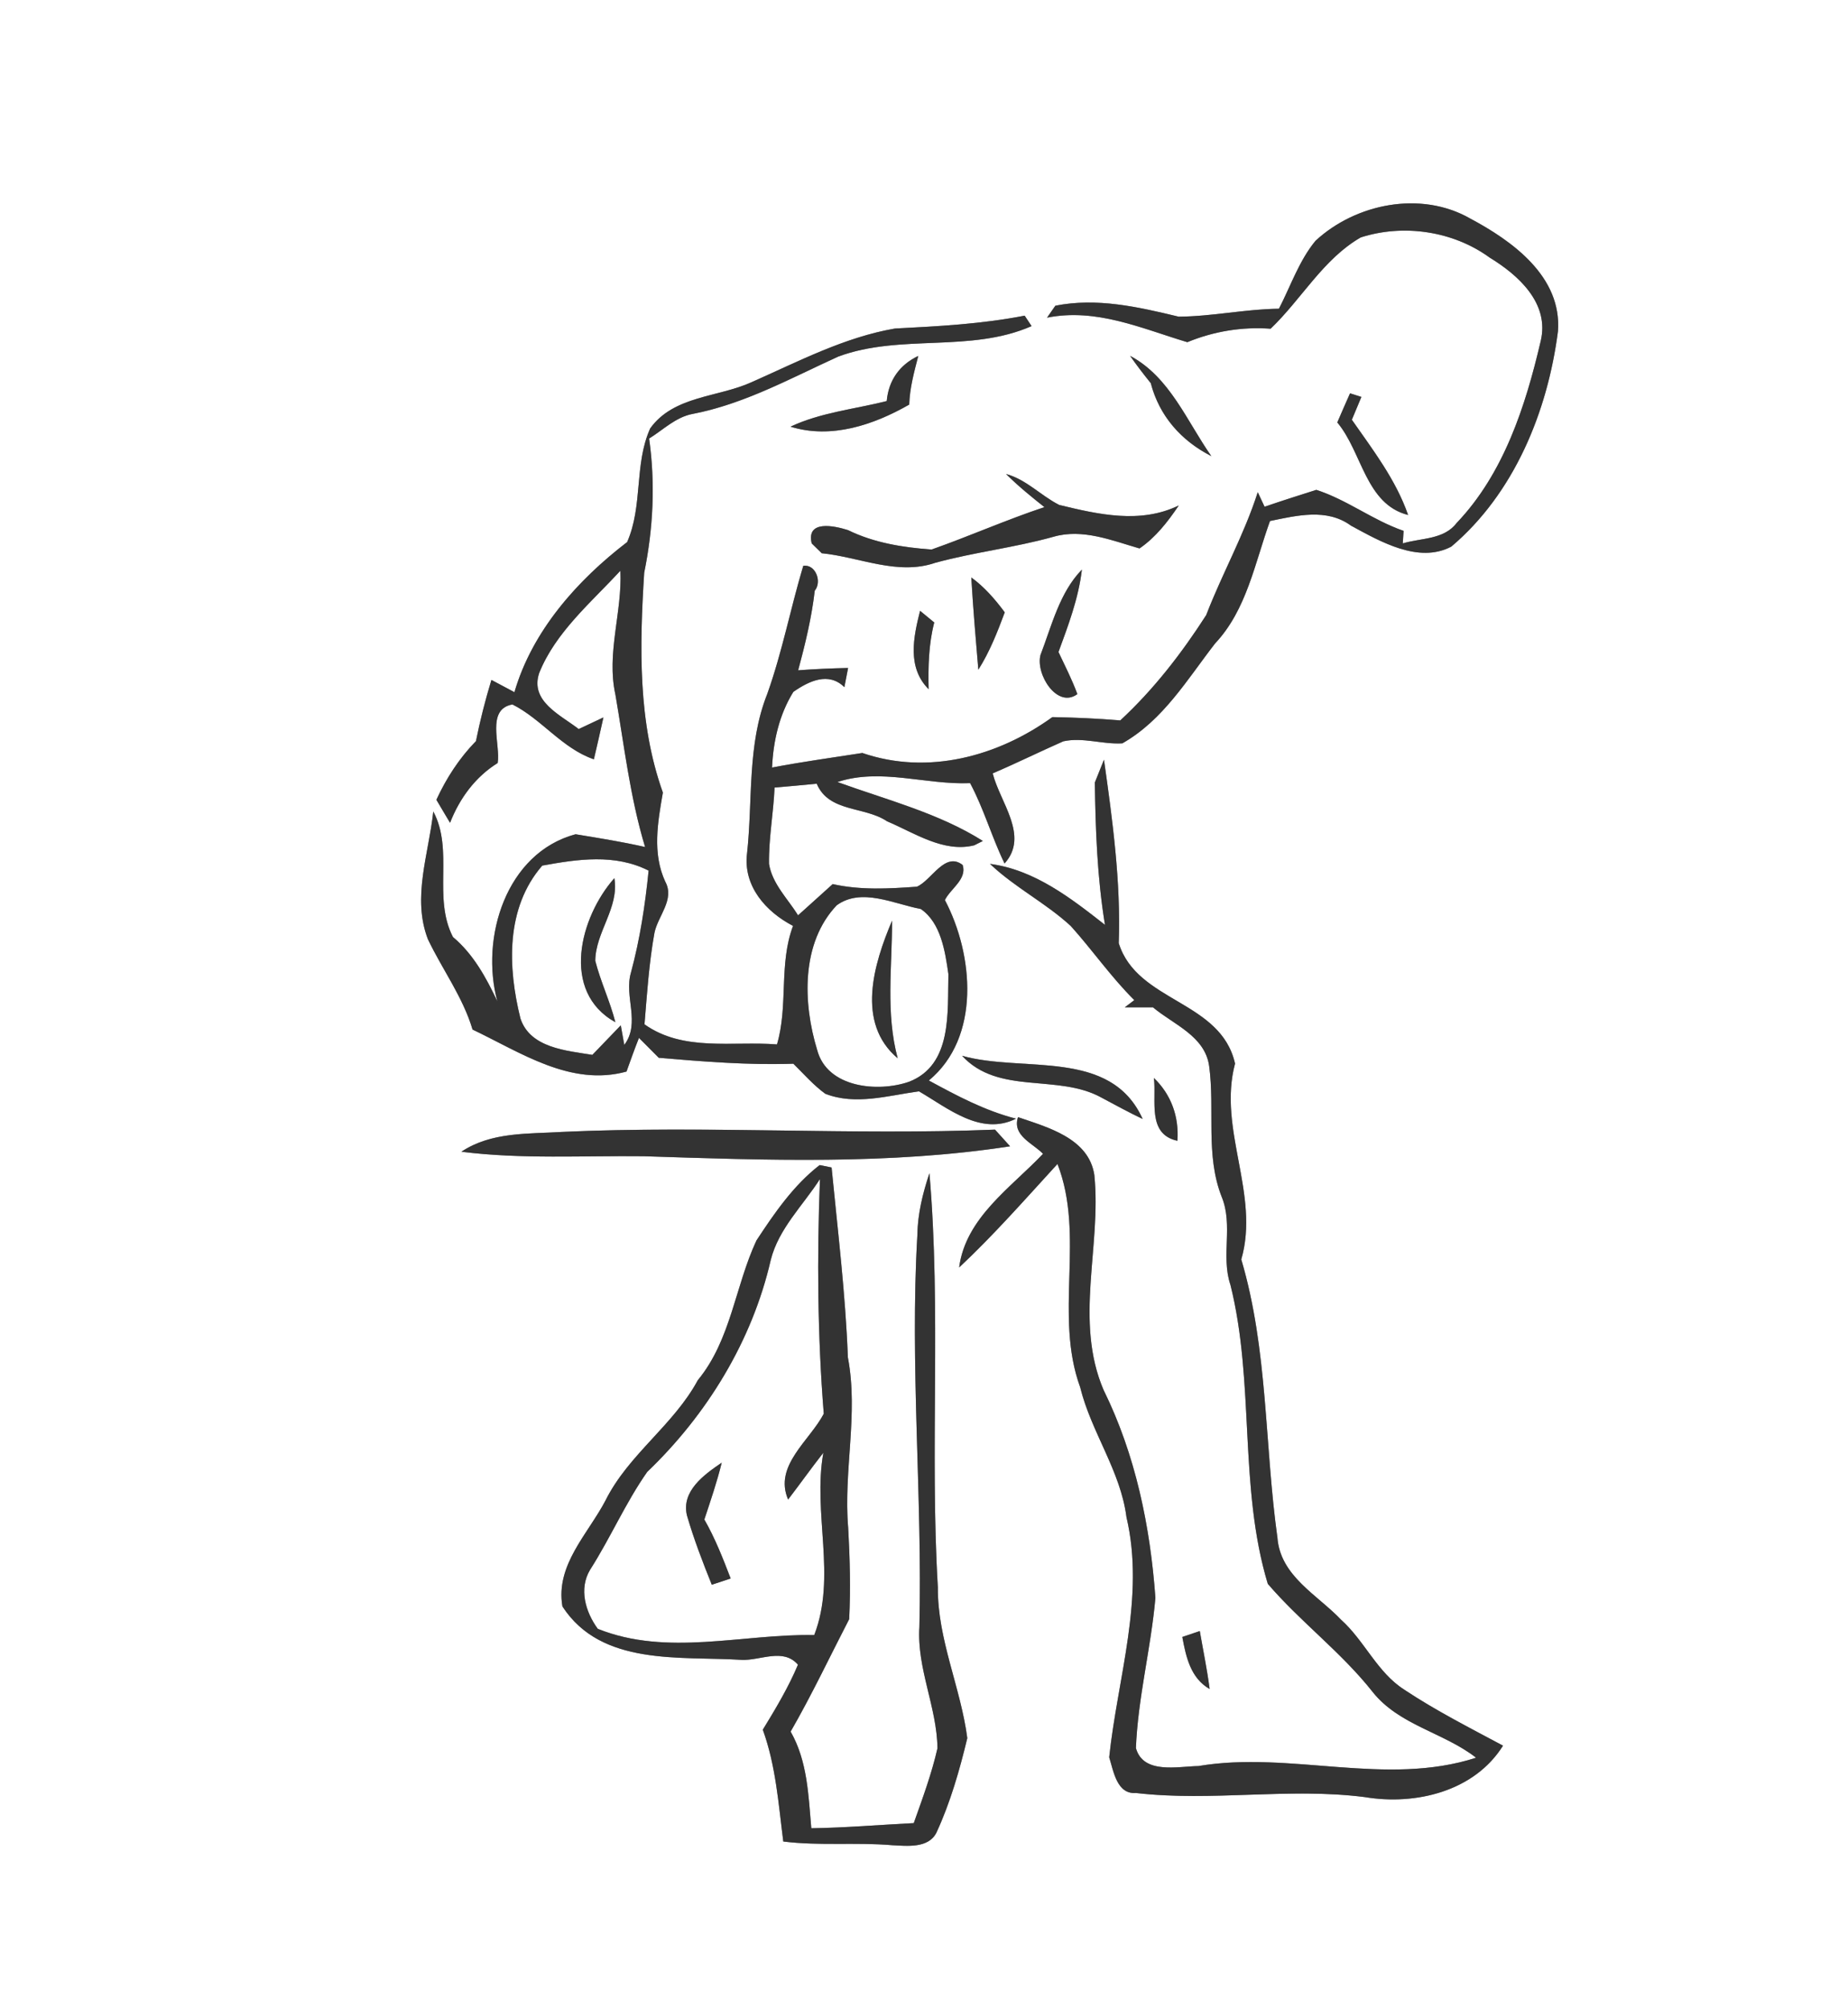 <svg width="184pt" height="200pt" viewBox="0 0 184 200" xmlns="http://www.w3.org/2000/svg">
  <rect x="0" y="0" width="184" height="200" fill="#808080" stroke="none"/>
  <g fill="#FFF">
    <path d="M0 0h184v200H0V0m130.98 23.97c-1.64 1.99-2.47 4.5-3.64 6.76-3.35.04-6.65.77-9.99.79-4.04-.97-8.11-1.91-12.27-1.09-.21.29-.62.89-.83 1.19 4.91-.98 9.4 1.07 13.97 2.44a18.23 18.23 0 0 1 8.29-1.34c3.08-2.94 5.24-6.94 8.98-9.09 4.26-1.36 9.19-.64 12.83 2.01 2.87 1.75 5.99 4.56 5.08 8.32-1.51 6.47-3.68 13.19-8.37 18.1-1.27 1.67-3.54 1.48-5.36 2.03l.08-1.25c-3.05-1.05-5.62-3.09-8.69-4.08-1.72.55-3.44 1.09-5.15 1.68l-.68-1.45c-1.35 4.23-3.54 8.1-5.13 12.23-2.44 3.8-5.24 7.42-8.56 10.49-2.25-.19-4.51-.29-6.76-.33-5.43 3.92-12.4 5.81-18.92 3.57-3 .47-6.01.88-8.99 1.45.12-2.64.72-5.27 2.12-7.53 1.53-1.07 3.51-2.03 5.08-.47.13-.64.25-1.27.37-1.91-1.66.03-3.32.11-4.97.23.7-2.6 1.34-5.23 1.65-7.92.75-.92.07-2.66-1.14-2.48-1.27 4.23-2.1 8.59-3.59 12.76-2.01 5.05-1.43 10.57-2.01 15.87-.4 3.25 1.88 5.81 4.58 7.21-1.43 3.8-.46 7.95-1.6 11.8-4.43-.35-9.32.75-13.19-2 .25-3.04.45-6.1.99-9.1.35-1.71 2.04-3.31 1.08-5.1-1.31-2.83-.75-5.93-.24-8.87-2.5-6.98-2.32-14.58-1.86-21.88.9-4.41 1.12-8.9.49-13.36 1.41-.87 2.66-2.14 4.34-2.45 5.14-.99 9.77-3.56 14.5-5.71 6.2-2.29 13.14-.35 19.24-3.03-.17-.26-.51-.78-.69-1.04-4.25.83-8.58 1.06-12.9 1.28-5.05.87-9.62 3.28-14.26 5.33-3.36 1.54-7.77 1.34-10.12 4.61-1.61 3.56-.71 7.71-2.3 11.32-4.96 3.8-9.45 8.84-11.22 14.94-.57-.31-1.72-.92-2.29-1.22-.61 2-1.13 4.04-1.54 6.09-1.66 1.7-2.95 3.69-3.94 5.84.45.76.9 1.53 1.36 2.29.95-2.43 2.51-4.56 4.74-5.95.31-1.84-1.19-5.35 1.47-5.83 2.91 1.46 4.94 4.37 8.11 5.46.33-1.39.64-2.78.95-4.17-.61.29-1.85.87-2.46 1.16-1.81-1.41-4.89-2.76-3.93-5.59 1.62-4.04 5.17-7.02 8.08-10.17.19 4.13-1.4 8.2-.5 12.31.88 5.08 1.46 10.23 2.96 15.19-2.29-.52-4.61-.89-6.92-1.27-6.92 1.86-9.51 10.3-7.79 16.63-1.12-2.36-2.38-4.69-4.42-6.4-2.04-3.95.11-8.63-1.96-12.5-.44 4.19-2.14 8.59-.53 12.73 1.44 3.01 3.48 5.75 4.44 8.98 4.78 2.27 9.77 5.71 15.33 4.18.4-1.12.8-2.24 1.24-3.35.49.49 1.48 1.48 1.97 1.98 4.45.38 8.94.74 13.4.59 1.04 1.02 2 2.13 3.18 2.99 3.02 1.18 6.27.17 9.33-.24 2.88 1.67 6.18 4.47 9.66 2.72-3.09-.79-5.9-2.29-8.68-3.8 5.2-4.3 4.45-12.56 1.6-17.96.56-1.14 2.22-2.07 1.77-3.49-1.77-1.38-3.1 1.54-4.56 2.16-2.8.2-5.62.36-8.38-.26-1.15 1.04-2.3 2.08-3.45 3.11-1.02-1.65-2.57-3.13-2.89-5.12-.04-2.54.44-5.06.55-7.6 1.4-.11 2.8-.25 4.2-.38 1.21 2.87 4.76 2.23 7 3.74 2.73 1.15 5.62 3.15 8.68 2.39l.86-.43c-4.37-2.77-9.61-4.1-14.48-5.87 4.32-1.42 8.79.3 13.21.11 1.37 2.56 2.16 5.38 3.43 8 2.48-2.75-.45-6.07-1.18-8.97 2.36-1.01 4.67-2.15 7.03-3.19 1.94-.43 3.91.32 5.88.2 4.07-2.31 6.46-6.37 9.24-9.95 3.14-3.34 3.95-8.01 5.46-12.18 2.66-.54 5.65-1.3 8.06.46 2.92 1.58 6.73 3.8 9.99 2.09 6.26-5.29 9.59-13.44 10.62-21.43.41-5.43-4.51-8.98-8.76-11.24-4.88-2.78-11.36-1.49-15.38 2.23M88.29 39.92c-3.2.81-6.56 1.13-9.58 2.55 4.05 1.26 8.29-.18 11.82-2.2.05-1.66.49-3.25.9-4.84-1.86.88-2.96 2.44-3.14 4.49m24.23-4.5c.65.93 1.34 1.83 2.06 2.72.85 3.27 3.04 5.74 6.03 7.26-2.45-3.48-4.14-7.88-8.09-9.98m21.9 3.73c-.43.96-.85 1.93-1.27 2.9 2.49 2.97 2.81 8.13 7.05 9.21-1.22-3.51-3.5-6.47-5.6-9.48.32-.76.63-1.52.95-2.27l-1.13-.36m-34.25 8.03c1.19 1.19 2.5 2.25 3.82 3.3-3.8 1.26-7.46 2.89-11.24 4.22-2.86-.21-5.71-.66-8.31-1.93-1.37-.44-4.19-1.04-3.62 1.32.25.25.75.73 1 .98 3.75.37 7.54 2.24 11.3.95 3.89-1.06 7.91-1.51 11.8-2.6 2.9-.82 5.78.38 8.54 1.17 1.62-1.11 2.82-2.67 3.91-4.28-3.82 1.86-7.99.9-11.91-.05-1.83-.93-3.27-2.53-5.29-3.08m3.43 18.01c-.51 1.92 1.66 5.38 3.67 3.9-.53-1.44-1.23-2.81-1.88-4.19.98-2.67 2-5.36 2.33-8.2-2.23 2.29-3 5.58-4.12 8.49m-6.89-7.71c.18 3.06.44 6.12.7 9.18 1.13-1.78 1.9-3.75 2.63-5.71-.96-1.29-2.02-2.52-3.33-3.47m-5.1 3.32c-.67 2.64-1.3 5.65.85 7.8-.05-2.23 0-4.47.56-6.64-.35-.29-1.06-.87-1.41-1.16m17.4 17.09c.07 4.73.24 9.49 1.01 14.17-3.41-2.67-7.01-5.48-11.45-6.07 2.46 2.34 5.54 3.88 8.04 6.18 2.17 2.41 4.02 5.09 6.33 7.38l-.95.72h2.81c2.04 1.71 5.17 2.85 5.59 5.83.59 4.32-.39 8.86 1.25 13.03 1.16 2.82-.09 5.91.87 8.76 2.44 9.76.81 20.11 3.72 29.76 3.25 3.79 7.32 6.81 10.43 10.75 2.64 3.33 7.07 4.04 10.31 6.56-8.98 2.91-18.5-.71-27.65.83-2.04.03-5.49.85-6.22-1.79.2-5.02 1.5-9.95 1.94-14.95-.51-7.11-1.98-14.24-5.15-20.67-2.96-6.9-.21-14.29-.93-21.42-.55-3.67-4.66-4.75-7.6-5.76-.6 1.84 1.46 2.58 2.49 3.65-3.19 3.37-7.7 6.35-8.35 11.31 3.46-3.24 6.59-6.81 9.79-10.3 2.77 7.12-.36 15.05 2.26 22.22 1.1 4.48 4.02 8.32 4.61 12.94 1.87 7.95-.89 16-1.72 23.9.43 1.36.76 3.7 2.66 3.55 7.57.88 15.21-.56 22.8.41 5.05.84 10.89-.56 13.75-5.12-3.32-1.78-6.7-3.49-9.84-5.58-2.69-1.72-3.94-4.85-6.28-6.95-2.36-2.49-6.05-4.34-6.34-8.17-1.29-9.22-.93-18.7-3.6-27.7 1.88-6.49-2.36-12.97-.62-19.49-1.42-6.31-9.74-6.09-11.58-11.99.22-6.08-.62-12.24-1.47-18.26-.23.57-.68 1.7-.91 2.27m4.24 23.36c.31.31.31.31 0 0m-17.46 3.84c3.64 3.95 9.53 1.75 13.89 4.17 1.35.72 2.7 1.46 4.09 2.12-3.19-7.08-11.92-4.57-17.98-6.29m19.1 2.21c.28 2.23-.71 5.59 2.34 6.25.17-2.39-.61-4.59-2.34-6.25m-68.95 7.34c6.03.76 12.11.38 18.16.45 12.15.39 24.43.86 36.47-.99-.5-.56-1-1.11-1.5-1.66-14.33.58-28.76-.43-43.12.23-3.4.21-7.04-.01-10.01 1.97m29.38 8.83c-2.13 4.56-2.54 9.91-5.84 13.91-2.42 4.48-6.89 7.38-9.18 11.95-1.75 3.36-5.01 6.44-4.3 10.57 3.88 5.98 11.71 4.93 17.85 5.32 1.87.08 4.13-1.22 5.6.48-.95 2.26-2.22 4.38-3.5 6.47 1.3 3.58 1.56 7.38 2.04 11.13 3.61.45 7.25.06 10.87.37 1.46.07 3.59.33 4.38-1.26 1.38-2.99 2.3-6.2 3.07-9.4-.66-5.06-2.97-9.83-2.93-15-.81-13.73.34-27.53-.84-41.23-.66 1.99-1.17 4.04-1.2 6.15-.76 13 .51 26.02.2 39.03-.26 4.12 1.75 7.97 1.8 12.06-.58 2.55-1.49 5-2.36 7.45-3.4.17-6.79.46-10.2.51-.29-3.28-.38-6.68-2.06-9.62 2.1-3.64 3.9-7.46 5.83-11.19.15-3.04.07-6.08-.1-9.11-.48-5.66 1.04-11.33-.03-16.95-.24-6.33-1.01-12.62-1.62-18.9-.29-.06-.89-.18-1.19-.24-2.6 2.01-4.5 4.78-6.29 7.5m42.4 39.47c.37 1.99.82 4.09 2.72 5.18-.25-1.94-.65-3.85-.98-5.77-.43.15-1.3.44-1.74.59z"/>
    <path d="M53.99 86.16c3.53-.64 7.24-1.2 10.59.5-.34 3.42-.86 6.83-1.76 10.16-.7 2.39.98 4.99-.66 7.19l-.35-1.95c-.71.74-2.12 2.21-2.83 2.94-2.57-.42-6.19-.68-7.16-3.62-1.27-5.1-1.49-11 2.17-15.22m7.28 15.59c-.53-2.08-1.47-4.03-2-6.11.02-2.87 2.4-5.28 1.9-8.23-3.43 3.87-5.38 11.3.1 14.34zM83.31 90.11c2.47-1.79 5.7-.13 8.37.37 2 1.36 2.43 4.23 2.75 6.49-.1 3.78.41 9.04-3.93 10.71-3.09 1.07-8.15.61-9.14-3.18-1.42-4.65-1.62-10.63 1.95-14.39m6.07 15.23c-1.21-4.5-.55-9.12-.56-13.7-1.82 4.3-3.62 10.17.56 13.7zM81.64 117.36c-.3 7.79-.24 15.59.38 23.36-1.41 2.7-5 5.17-3.55 8.54 1.18-1.54 2.31-3.13 3.51-4.66-1.08 6.02 1.34 12.34-.91 18.15-7.17-.13-14.62 2.16-21.55-.62-1.23-1.68-1.91-3.99-.76-5.89 2.02-3.16 3.52-6.65 5.68-9.73 5.94-5.68 10.45-13.03 12.3-21.09.78-3.12 3.21-5.43 4.9-8.06M68.4 150.85c.68 2.34 1.56 4.63 2.47 6.89.47-.16 1.41-.47 1.88-.62-.77-2-1.55-4.01-2.62-5.87.62-1.88 1.26-3.74 1.73-5.66-1.73 1.18-4.05 2.82-3.46 5.26z"/>
  </g>
  <g fill="#333">
    <path d="M130.98 23.97c4.02-3.72 10.5-5.01 15.38-2.23 4.25 2.26 9.17 5.81 8.76 11.24-1.03 7.99-4.36 16.14-10.62 21.43-3.26 1.71-7.07-.51-9.99-2.09-2.41-1.76-5.4-1-8.06-.46-1.51 4.17-2.32 8.84-5.46 12.18-2.78 3.58-5.17 7.64-9.24 9.95-1.97.12-3.94-.63-5.88-.2-2.36 1.04-4.67 2.18-7.03 3.19.73 2.9 3.66 6.22 1.18 8.97-1.27-2.62-2.06-5.44-3.43-8-4.42.19-8.89-1.53-13.21-.11 4.87 1.77 10.11 3.1 14.48 5.87l-.86.43c-3.06.76-5.95-1.24-8.68-2.39-2.24-1.51-5.79-.87-7-3.74-1.4.13-2.8.27-4.2.38-.11 2.54-.59 5.06-.55 7.6.32 1.99 1.87 3.47 2.89 5.12 1.15-1.03 2.3-2.07 3.45-3.11 2.76.62 5.58.46 8.38.26 1.46-.62 2.79-3.54 4.56-2.16.45 1.42-1.21 2.35-1.77 3.49 2.85 5.4 3.6 13.66-1.6 17.96 2.78 1.51 5.59 3.01 8.68 3.8-3.48 1.75-6.78-1.05-9.66-2.72-3.06.41-6.31 1.42-9.33.24-1.18-.86-2.14-1.97-3.18-2.99-4.46.15-8.95-.21-13.4-.59-.49-.5-1.48-1.49-1.97-1.98-.44 1.11-.84 2.23-1.24 3.35-5.56 1.53-10.55-1.91-15.33-4.18-.96-3.23-3-5.97-4.44-8.98-1.61-4.14.09-8.54.53-12.73 2.07 3.87-.08 8.55 1.96 12.5 2.04 1.71 3.3 4.04 4.42 6.4-1.72-6.33.87-14.77 7.79-16.63 2.31.38 4.63.75 6.92 1.27-1.5-4.96-2.08-10.11-2.96-15.19-.9-4.11.69-8.18.5-12.31-2.91 3.15-6.46 6.13-8.08 10.17-.96 2.83 2.12 4.18 3.93 5.59.61-.29 1.85-.87 2.46-1.16-.31 1.39-.62 2.78-.95 4.17-3.17-1.09-5.2-4-8.11-5.46-2.66.48-1.16 3.99-1.47 5.83-2.23 1.39-3.79 3.52-4.74 5.95-.46-.76-.91-1.53-1.36-2.29.99-2.15 2.28-4.14 3.94-5.84.41-2.05.93-4.09 1.54-6.09.57.3 1.72.91 2.29 1.22 1.77-6.1 6.26-11.14 11.22-14.94 1.59-3.61.69-7.76 2.3-11.32 2.35-3.27 6.76-3.07 10.12-4.61 4.64-2.05 9.21-4.46 14.26-5.33 4.32-.22 8.65-.45 12.9-1.28.18.26.52.78.69 1.04-6.1 2.68-13.04.74-19.24 3.03-4.73 2.15-9.36 4.72-14.5 5.71-1.68.31-2.93 1.58-4.34 2.45.63 4.46.41 8.95-.49 13.36-.46 7.3-.64 14.9 1.86 21.88-.51 2.94-1.07 6.04.24 8.87.96 1.79-.73 3.39-1.08 5.1-.54 3-.74 6.06-.99 9.1 3.87 2.75 8.76 1.65 13.19 2 1.14-3.85.17-8 1.6-11.8-2.7-1.4-4.98-3.96-4.58-7.21.58-5.3 0-10.82 2.01-15.87 1.49-4.17 2.32-8.53 3.59-12.76 1.21-.18 1.89 1.56 1.14 2.48-.31 2.69-.95 5.32-1.65 7.92 1.65-.12 3.31-.2 4.97-.23-.12.64-.24 1.27-.37 1.91-1.57-1.56-3.55-.6-5.08.47-1.4 2.26-2 4.89-2.12 7.53 2.98-.57 5.99-.98 8.99-1.45 6.52 2.24 13.49.35 18.92-3.57 2.25.04 4.51.14 6.76.33 3.32-3.07 6.12-6.69 8.56-10.49 1.59-4.13 3.78-8 5.13-12.23l.68 1.45c1.71-.59 3.43-1.13 5.15-1.68 3.07.99 5.64 3.03 8.69 4.08l-.08 1.25c1.82-.55 4.09-.36 5.36-2.03 4.69-4.91 6.86-11.63 8.37-18.1.91-3.76-2.21-6.57-5.08-8.32-3.64-2.65-8.57-3.37-12.83-2.01-3.74 2.15-5.9 6.15-8.98 9.09-2.84-.21-5.66.26-8.29 1.34-4.57-1.37-9.06-3.42-13.97-2.44.21-.3.62-.9.83-1.19 4.16-.82 8.23.12 12.27 1.09 3.34-.02 6.64-.75 9.99-.79 1.17-2.26 2-4.77 3.64-6.76M53.99 86.16c-3.66 4.22-3.44 10.12-2.17 15.22.97 2.94 4.59 3.2 7.16 3.62.71-.73 2.12-2.2 2.83-2.94l.35 1.95c1.64-2.2-.04-4.8.66-7.19.9-3.33 1.42-6.74 1.76-10.16-3.35-1.7-7.06-1.14-10.59-.5m29.32 3.95c-3.57 3.76-3.37 9.74-1.95 14.39.99 3.79 6.05 4.25 9.14 3.18 4.34-1.67 3.83-6.93 3.93-10.71-.32-2.26-.75-5.13-2.75-6.49-2.67-.5-5.9-2.16-8.37-.37z"/>
    <path d="M88.29 39.92c.18-2.05 1.28-3.61 3.14-4.49-.41 1.59-.85 3.18-.9 4.84-3.53 2.02-7.77 3.46-11.82 2.2 3.02-1.42 6.38-1.74 9.58-2.55zM112.52 35.42c3.95 2.1 5.64 6.5 8.09 9.98-2.99-1.52-5.18-3.99-6.03-7.26-.72-.89-1.41-1.79-2.06-2.72zM134.42 39.15l1.13.36c-.32.75-.63 1.51-.95 2.27 2.1 3.01 4.38 5.97 5.6 9.48-4.24-1.08-4.56-6.24-7.05-9.21.42-.97.84-1.94 1.27-2.9zM100.17 47.18c2.02.55 3.46 2.15 5.29 3.08 3.92.95 8.09 1.91 11.91.05-1.09 1.61-2.29 3.17-3.91 4.28-2.76-.79-5.64-1.99-8.54-1.17-3.89 1.09-7.91 1.54-11.8 2.6-3.76 1.29-7.55-.58-11.3-.95-.25-.25-.75-.73-1-.98-.57-2.36 2.25-1.76 3.62-1.32 2.6 1.27 5.45 1.72 8.31 1.93 3.78-1.33 7.44-2.96 11.24-4.22-1.32-1.05-2.63-2.11-3.82-3.3zM103.6 65.19c1.12-2.91 1.89-6.2 4.12-8.49-.33 2.84-1.35 5.53-2.33 8.2.65 1.38 1.35 2.75 1.88 4.19-2.01 1.48-4.18-1.98-3.67-3.9zM96.71 57.48c1.31.95 2.37 2.18 3.33 3.47-.73 1.96-1.5 3.93-2.63 5.71-.26-3.06-.52-6.12-.7-9.18zM91.61 60.8c.35.29 1.06.87 1.41 1.16-.56 2.17-.61 4.41-.56 6.64-2.15-2.15-1.52-5.16-.85-7.8zM109.01 77.89c.23-.57.68-1.7.91-2.27.85 6.02 1.69 12.18 1.47 18.26 1.84 5.9 10.16 5.68 11.58 11.99-1.74 6.52 2.5 13 .62 19.49 2.67 9 2.31 18.48 3.6 27.7.29 3.83 3.98 5.68 6.34 8.17 2.34 2.1 3.59 5.23 6.28 6.95 3.14 2.09 6.52 3.8 9.84 5.58-2.86 4.56-8.7 5.96-13.75 5.12-7.59-.97-15.23.47-22.8-.41-1.9.15-2.23-2.19-2.66-3.55.83-7.9 3.59-15.95 1.72-23.9-.59-4.62-3.51-8.46-4.61-12.94-2.62-7.17.51-15.1-2.26-22.22-3.2 3.49-6.33 7.06-9.79 10.3.65-4.96 5.16-7.94 8.35-11.31-1.03-1.07-3.09-1.81-2.49-3.65 2.94 1.01 7.05 2.09 7.6 5.76.72 7.13-2.03 14.52.93 21.42 3.17 6.43 4.64 13.56 5.15 20.67-.44 5-1.74 9.93-1.94 14.95.73 2.64 4.18 1.82 6.22 1.79 9.15-1.54 18.67 2.08 27.65-.83-3.24-2.52-7.67-3.23-10.31-6.56-3.11-3.94-7.18-6.96-10.43-10.75-2.91-9.65-1.28-20-3.72-29.76-.96-2.85.29-5.94-.87-8.76-1.64-4.17-.66-8.71-1.25-13.03-.42-2.98-3.55-4.12-5.59-5.83h-2.81l.95-.72c-2.31-2.29-4.16-4.97-6.33-7.38-2.5-2.3-5.58-3.84-8.04-6.18 4.44.59 8.04 3.4 11.45 6.07-.77-4.68-.94-9.44-1.01-14.17zM61.27 101.75c-5.48-3.04-3.53-10.47-.1-14.34.5 2.95-1.88 5.36-1.9 8.23.53 2.08 1.47 4.03 2 6.11zM89.38 105.34c-4.18-3.53-2.38-9.4-.56-13.7.01 4.58-.65 9.2.56 13.7zM113.25 101.25c.31.31.31.31 0 0z"/>
    <path d="M95.79 105.09c6.06 1.72 14.79-.79 17.98 6.29-1.39-.66-2.74-1.4-4.09-2.12-4.36-2.42-10.25-.22-13.89-4.17zM114.89 107.3c1.73 1.66 2.51 3.86 2.34 6.25-3.05-.66-2.06-4.02-2.34-6.25zM45.94 114.64c2.97-1.98 6.61-1.76 10.01-1.97 14.36-.66 28.79.35 43.12-.23.5.55 1 1.1 1.5 1.66-12.04 1.85-24.32 1.38-36.47.99-6.05-.07-12.13.31-18.16-.45zM75.32 123.47c1.79-2.72 3.69-5.49 6.29-7.5.3.06.9.18 1.19.24.61 6.28 1.38 12.57 1.62 18.9 1.07 5.62-.45 11.29.03 16.95.17 3.03.25 6.07.1 9.11-1.93 3.73-3.73 7.55-5.83 11.19 1.68 2.94 1.77 6.34 2.06 9.62 3.41-.05 6.8-.34 10.2-.51.87-2.45 1.78-4.9 2.36-7.45-.05-4.09-2.06-7.94-1.8-12.06.31-13.01-.96-26.03-.2-39.03.03-2.11.54-4.16 1.2-6.15 1.18 13.7.03 27.5.84 41.23-.04 5.17 2.27 9.94 2.93 15-.77 3.2-1.69 6.41-3.07 9.4-.79 1.59-2.92 1.33-4.38 1.26-3.62-.31-7.26.08-10.87-.37-.48-3.75-.74-7.55-2.04-11.13 1.28-2.09 2.55-4.21 3.5-6.47-1.47-1.7-3.73-.4-5.6-.48-6.14-.39-13.97.66-17.85-5.32-.71-4.13 2.55-7.21 4.3-10.57 2.29-4.57 6.76-7.47 9.18-11.95 3.3-4 3.71-9.35 5.84-13.91m6.32-6.11c-1.69 2.63-4.12 4.94-4.9 8.06-1.85 8.06-6.36 15.41-12.3 21.09-2.16 3.08-3.66 6.57-5.68 9.73-1.15 1.9-.47 4.21.76 5.89 6.93 2.78 14.38.49 21.55.62 2.25-5.81-.17-12.13.91-18.15-1.2 1.53-2.33 3.12-3.51 4.66-1.45-3.37 2.14-5.84 3.55-8.54-.62-7.77-.68-15.57-.38-23.36z"/>
    <path d="M68.4 150.85c-.59-2.44 1.73-4.08 3.46-5.26-.47 1.92-1.11 3.78-1.73 5.66 1.07 1.86 1.85 3.87 2.62 5.87-.47.15-1.41.46-1.88.62-.91-2.26-1.79-4.55-2.47-6.89zM117.72 162.94c.44-.15 1.31-.44 1.74-.59.33 1.92.73 3.83.98 5.77-1.9-1.09-2.35-3.19-2.72-5.18z"/>
  </g>
</svg>
